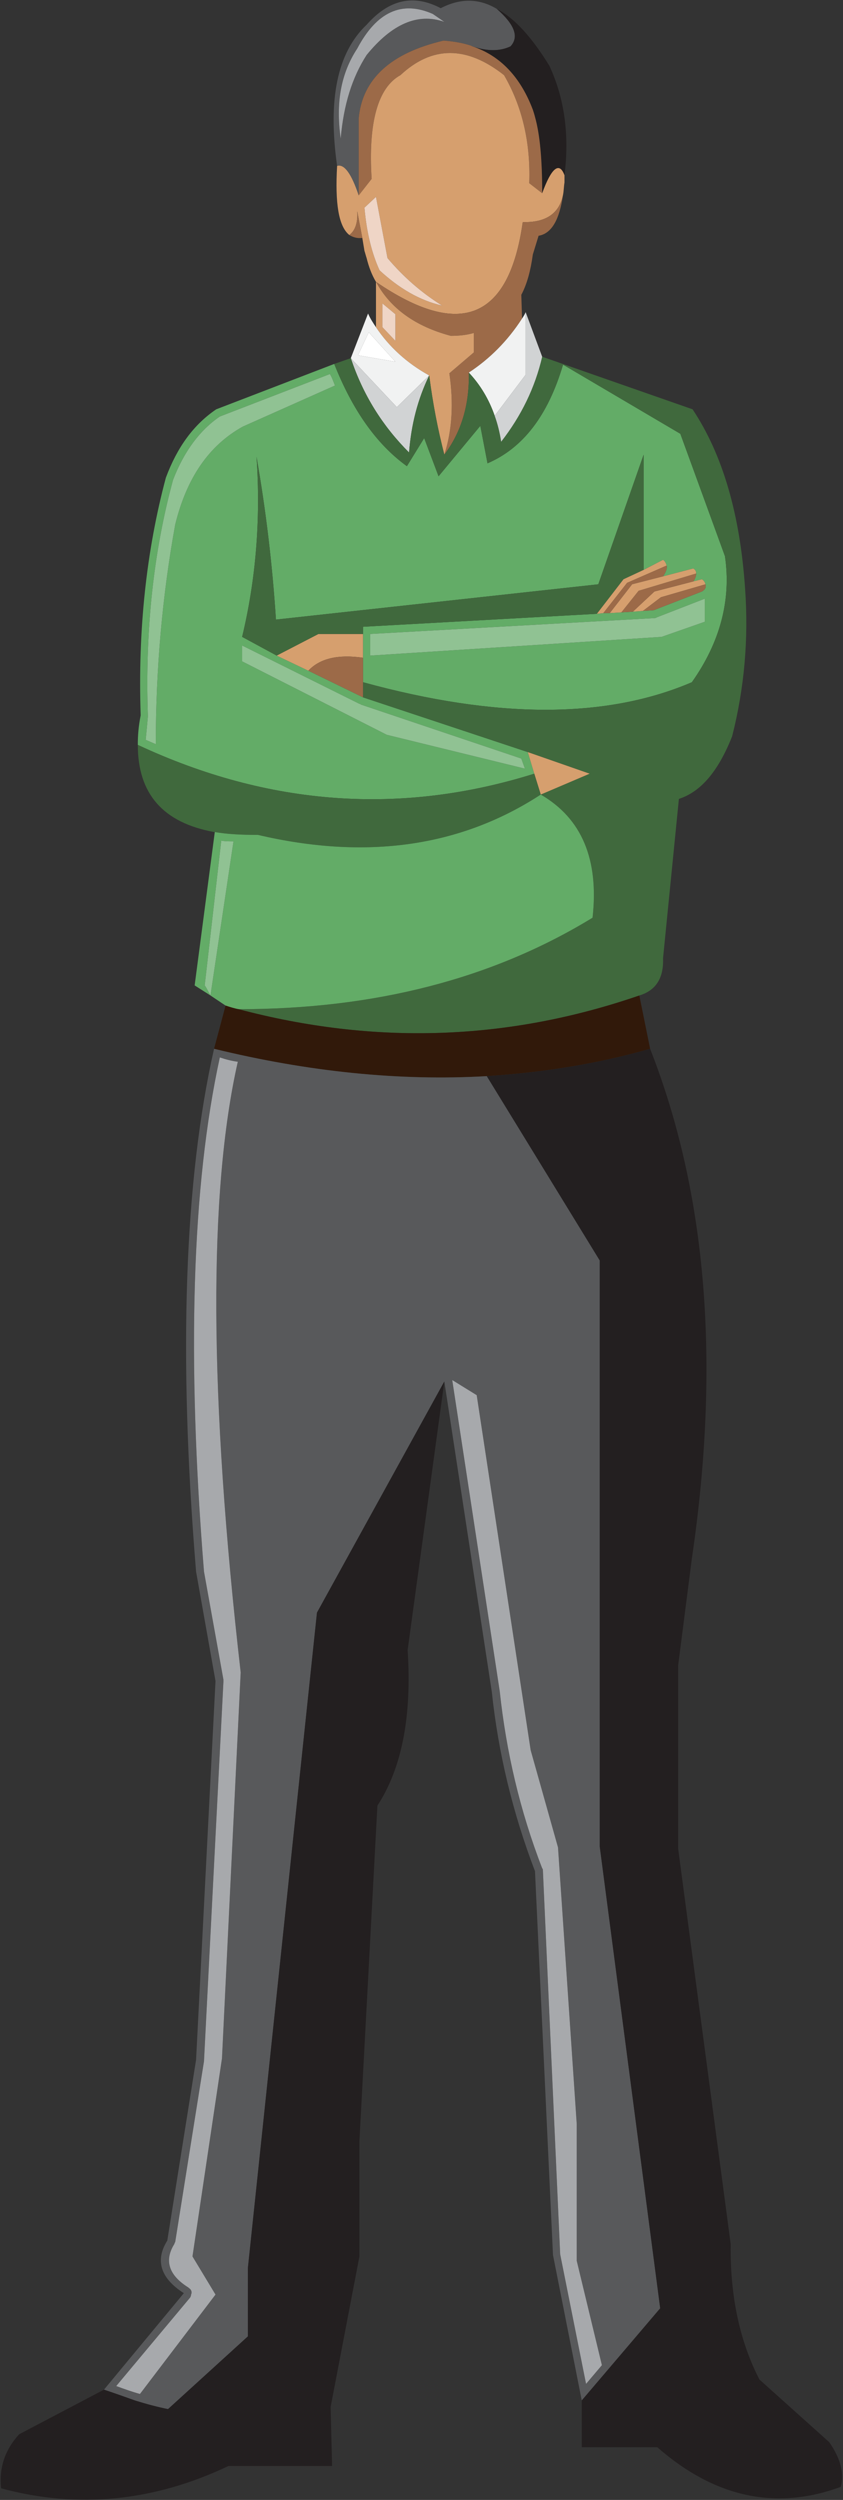 <?xml version="1.0" encoding="UTF-8" standalone="no"?>
<!DOCTYPE svg PUBLIC "-//W3C//DTD SVG 1.1//EN" "http://www.w3.org/Graphics/SVG/1.1/DTD/svg11.dtd">
<svg width="100%" height="100%" viewBox="0 0 244 723" version="1.1" xmlns="http://www.w3.org/2000/svg" xmlns:xlink="http://www.w3.org/1999/xlink" xml:space="preserve" xmlns:serif="http://www.serif.com/" style="fill-rule:evenodd;clip-rule:evenodd;stroke-linejoin:round;stroke-miterlimit:1.414;">
    <rect x="0" y="0" width="244" height="723" fill="#333333" stroke="none"/>
    <g transform="matrix(1,0,0,1,-2313.32,-1673.06)">
        <g transform="matrix(4.167,0,0,4.167,0,0)">
            <path d="M580.618,405.32C579.618,406.869 579.019,408.768 578.818,411.118C578.469,408.669 578.818,406.619 579.968,404.87C581.317,402.321 583.066,401.521 585.216,402.471L586.016,403.021C584.166,402.371 582.367,403.17 580.618,405.32ZM585.766,402.071C583.866,401.072 582.167,401.471 580.618,403.22C578.568,405.17 577.919,408.419 578.568,413.016C579.068,412.867 579.568,413.566 580.068,415.066L580.068,409.718C580.318,406.969 582.317,405.17 585.966,404.32C586.615,404.37 587.265,404.47 587.865,404.67L587.965,404.72C589.015,405.07 589.864,405.07 590.613,404.72C591.214,404.07 590.914,403.22 589.664,402.121C588.415,401.372 587.115,401.372 585.766,402.071Z" style="fill:rgb(88,89,91);fill-rule:nonzero;"/>
        </g>
        <g transform="matrix(4.167,0,0,4.167,0,0)">
            <path d="M578.818,411.118C579.019,408.768 579.618,406.869 580.618,405.32C582.367,403.17 584.166,402.371 586.016,403.021L585.216,402.471C583.066,401.521 581.317,402.321 579.968,404.87C578.818,406.62 578.469,408.669 578.818,411.118Z" style="fill:rgb(167,169,172);fill-rule:nonzero;"/>
        </g>
        <g transform="matrix(4.167,0,0,4.167,0,0)">
            <path d="M592.163,409.118C592.213,409.268 592.263,409.419 592.313,409.618C592.663,410.868 592.813,412.617 592.813,414.916C593.463,413.117 594.013,412.716 594.362,413.667C594.712,410.868 594.362,408.319 593.313,406.069C592.113,404.12 590.914,402.771 589.664,402.121C590.914,403.22 591.214,404.07 590.613,404.72C589.864,405.07 589.015,405.07 587.965,404.72C589.914,405.37 591.313,406.869 592.163,409.118Z" style="fill:rgb(35,31,32);fill-rule:nonzero;"/>
        </g>
        <g transform="matrix(4.167,0,0,4.167,0,0)">
            <path d="M592.313,409.618C592.263,409.419 592.213,409.268 592.163,409.118C591.313,406.869 589.914,405.37 587.965,404.72L587.865,404.67C587.265,404.47 586.615,404.37 585.966,404.32C582.317,405.17 580.318,406.969 580.068,409.718L580.068,415.066L580.968,413.917C580.718,409.967 581.417,407.569 582.967,406.719C585.166,404.67 587.564,404.67 590.164,406.719C591.413,408.869 592.014,411.368 591.913,414.216L592.813,414.916C592.813,412.617 592.663,410.868 592.313,409.618Z" style="fill:rgb(156,106,72);fill-rule:nonzero;"/>
        </g>
        <g transform="matrix(4.167,0,0,4.167,0,0)">
            <path d="M581.268,415.166L582.067,419.414C583.167,420.713 584.416,421.813 585.865,422.712C584.316,422.363 582.867,421.513 581.518,420.263C580.968,419.064 580.617,417.615 580.468,415.916L581.268,415.166ZM590.164,406.719C587.564,404.67 585.166,404.67 582.967,406.719C581.417,407.569 580.718,409.967 580.968,413.917L580.068,415.066C579.568,413.566 579.068,412.867 578.568,413.016C578.419,415.616 578.669,417.215 579.418,417.815C579.818,417.515 580.018,416.965 579.968,416.166L580.318,418.014L580.468,418.915C580.518,419.064 580.567,419.264 580.618,419.414C580.768,420.014 580.968,420.564 581.268,421.063C587.115,425.062 590.514,423.663 591.463,416.915C593.063,416.965 594.013,416.315 594.263,415.016C594.313,414.766 594.313,414.466 594.362,414.167C594.362,414.016 594.362,413.816 594.362,413.667C594.013,412.716 593.463,413.117 592.813,414.916L591.913,414.216C592.014,411.368 591.413,408.869 590.164,406.719Z" style="fill:rgb(214,159,110);fill-rule:nonzero;"/>
        </g>
        <g transform="matrix(4.167,0,0,4.167,0,0)">
            <path d="M582.067,419.414L581.268,415.166L580.468,415.916C580.617,417.615 580.968,419.064 581.518,420.264C582.867,421.513 584.316,422.363 585.865,422.712C584.416,421.813 583.167,420.713 582.067,419.414Z" style="fill:rgb(239,213,198);fill-rule:nonzero;"/>
        </g>
        <g transform="matrix(4.167,0,0,4.167,0,0)">
            <path d="M580.118,450.352C580.168,450.352 580.168,450.352 580.218,450.402L591.363,454.15L591.613,454.85L582.018,452.501L571.971,447.403L571.971,446.303L580.118,450.352ZM580.867,447.003L580.867,445.503L600.56,444.404C600.609,444.404 600.71,444.404 600.76,444.354L604.108,443.054L604.108,444.654L601.109,445.704L580.867,447.003ZM567.173,434.808C567.923,432.859 569.022,431.359 570.422,430.41L578.068,427.461C578.219,427.711 578.318,428.01 578.419,428.26L572.021,431.109C569.672,432.409 568.123,434.658 567.323,437.907C566.424,442.855 565.974,447.953 565.974,453.151C565.724,453.05 565.523,452.951 565.273,452.851C565.324,452.351 565.374,451.801 565.424,451.252C565.424,451.202 565.424,451.202 565.424,451.151C565.224,445.204 565.823,439.756 567.173,434.808ZM570.172,429.91C568.622,430.96 567.473,432.508 566.673,434.658C565.324,439.706 564.724,445.204 564.924,451.151C564.774,451.901 564.724,452.55 564.724,453.201C573.82,457.449 583.017,458.098 592.263,455.2L591.813,453.701L580.368,449.902L576.569,448.052L574.37,447.003L571.971,445.704C572.921,441.755 573.271,437.557 572.971,433.209C573.62,436.907 574.07,440.656 574.32,444.504L596.711,442.055L599.86,433.058L599.86,441.055L601.209,440.356C601.359,440.456 601.409,440.606 601.459,440.755C601.51,440.956 601.409,441.206 601.209,441.505L603.309,440.956C603.459,441.055 603.509,441.155 603.509,441.305C603.509,441.456 603.459,441.655 603.309,441.855L603.908,441.706C604.059,441.805 604.108,441.905 604.158,442.055C604.208,442.254 604.158,442.405 603.908,442.555L600.56,443.854L599.81,443.904L599.11,443.955L598.311,444.004L597.511,444.054L597.062,444.054L596.611,444.104L580.368,445.003L580.368,448.852C589.664,451.401 597.261,451.401 603.209,448.852C605.158,446.103 605.957,443.155 605.508,440.106L602.409,431.609L594.262,426.811C593.213,430.36 591.463,432.609 589.015,433.659L588.515,431.059L585.615,434.558L584.616,431.909L583.416,433.858C581.268,432.309 579.618,429.91 578.368,426.761L570.172,429.91Z" style="fill:rgb(99,172,103);fill-rule:nonzero;"/>
        </g>
        <g transform="matrix(4.167,0,0,4.167,0,0)">
            <path d="M570.422,430.41C569.022,431.359 567.923,432.859 567.173,434.808C565.823,439.756 565.224,445.204 565.424,451.151C565.424,451.202 565.424,451.202 565.424,451.252C565.374,451.801 565.324,452.351 565.273,452.851C565.523,452.951 565.724,453.05 565.974,453.151C565.974,447.953 566.424,442.855 567.323,437.907C568.123,434.658 569.672,432.409 572.021,431.109L578.419,428.26C578.318,428.01 578.219,427.711 578.068,427.461L570.422,430.41Z" style="fill:rgb(144,194,147);fill-rule:nonzero;"/>
        </g>
        <g transform="matrix(4.167,0,0,4.167,0,0)">
            <path d="M580.867,445.503L580.867,447.003L601.109,445.704L604.108,444.654L604.108,443.054L600.76,444.354C600.71,444.404 600.609,444.404 600.56,444.404L580.867,445.503Z" style="fill:rgb(144,194,147);fill-rule:nonzero;"/>
        </g>
        <g transform="matrix(4.167,0,0,4.167,0,0)">
            <path d="M580.218,450.402C580.168,450.352 580.168,450.352 580.118,450.352L571.971,446.303L571.971,447.403L582.018,452.501L591.613,454.85L591.363,454.15L580.218,450.402Z" style="fill:rgb(144,194,147);fill-rule:nonzero;"/>
        </g>
        <g transform="matrix(4.167,0,0,4.167,0,0)">
            <path d="M594.262,415.016C594.013,416.315 593.063,416.965 591.463,416.915C590.514,423.663 587.115,425.062 581.268,421.063C582.267,422.913 584.017,424.162 586.465,424.812C587.016,424.812 587.564,424.762 588.064,424.612L588.064,425.961L586.365,427.411C586.665,429.46 586.565,431.359 586.016,433.058C587.215,431.46 587.765,429.56 587.715,427.361C589.164,426.412 590.414,425.162 591.413,423.612L591.363,421.963C591.764,421.213 592.014,420.263 592.163,419.165L592.563,417.865C593.463,417.714 594.013,416.765 594.262,415.016Z" style="fill:rgb(156,106,72);fill-rule:nonzero;"/>
        </g>
        <g transform="matrix(4.167,0,0,4.167,0,0)">
            <path d="M591.663,423.163C591.613,423.312 591.514,423.462 591.413,423.613C590.414,425.162 589.164,426.412 587.715,427.361C588.515,428.211 589.114,429.211 589.514,430.36L591.663,427.511L591.663,423.163Z" style="fill:rgb(241,242,242);fill-rule:nonzero;"/>
        </g>
        <g transform="matrix(4.167,0,0,4.167,0,0)">
            <path d="M579.418,417.815C579.668,417.964 579.968,418.065 580.318,418.014L579.968,416.166C580.018,416.965 579.818,417.515 579.418,417.815Z" style="fill:rgb(156,106,72);fill-rule:nonzero;"/>
        </g>
        <g transform="matrix(4.167,0,0,4.167,0,0)">
            <path d="M581.717,422.563L582.617,423.312L582.617,425.162L581.717,424.212L581.717,422.563ZM581.268,424.212C582.167,425.561 583.417,426.711 584.966,427.561C585.216,429.51 585.565,431.309 586.016,433.058C586.565,431.359 586.665,429.46 586.365,427.411L588.064,425.961L588.064,424.612C587.564,424.762 587.016,424.812 586.465,424.812C584.017,424.162 582.267,422.913 581.268,421.063L581.268,424.212Z" style="fill:rgb(214,159,110);fill-rule:nonzero;"/>
        </g>
        <g transform="matrix(4.167,0,0,4.167,0,0)">
            <path d="M582.617,423.312L581.717,422.563L581.717,424.212L582.617,425.162L582.617,423.312Z" style="fill:rgb(239,213,198);fill-rule:nonzero;"/>
        </g>
        <g transform="matrix(4.167,0,0,4.167,0,0)">
            <path d="M580.018,426.162L580.768,424.562L582.617,426.611L580.018,426.162ZM584.966,427.561C583.417,426.711 582.167,425.561 581.268,424.212C581.067,423.913 580.867,423.612 580.718,423.262L579.519,426.361L582.717,429.76L584.966,427.561Z" style="fill:rgb(241,242,242);fill-rule:nonzero;"/>
        </g>
        <g transform="matrix(4.167,0,0,4.167,0,0)">
            <path d="M580.768,424.562L580.018,426.162L582.617,426.611L580.768,424.562Z" style="fill:white;fill-rule:nonzero;"/>
        </g>
        <g transform="matrix(4.167,0,0,4.167,0,0)">
            <path d="M584.966,427.561L582.717,429.76L579.519,426.361C580.368,428.911 581.717,431.059 583.566,432.909C583.717,430.96 584.166,429.211 584.966,427.561Z" style="fill:rgb(209,211,212);fill-rule:nonzero;"/>
        </g>
        <g transform="matrix(4.167,0,0,4.167,0,0)">
            <path d="M579.519,426.361L578.369,426.761C579.618,429.91 581.268,432.309 583.417,433.858L584.616,431.909L585.615,434.558L588.515,431.059L589.015,433.659C591.463,432.609 593.213,430.36 594.263,426.811L602.409,431.609L605.508,440.106C605.958,443.155 605.158,446.103 603.209,448.852C597.261,451.401 589.664,451.401 580.368,448.852L580.368,449.902L591.813,453.701L596.111,455.2L592.713,456.649C595.562,458.298 596.762,461.147 596.312,465.196C589.364,469.444 581.168,471.544 571.722,471.544C581.168,474.043 590.414,473.743 599.561,470.593C600.71,470.244 601.26,469.394 601.209,467.995L602.309,456.949C603.858,456.449 605.058,455 606.008,452.601C606.857,449.253 607.157,445.853 606.907,442.355C606.558,437.207 605.357,433.058 603.259,429.91L592.813,426.261C592.313,428.411 591.363,430.36 589.964,432.159C589.864,431.509 589.714,430.91 589.514,430.36C589.114,429.211 588.515,428.211 587.715,427.361C587.765,429.56 587.215,431.46 586.016,433.058C585.565,431.309 585.216,429.51 584.966,427.561C584.166,429.211 583.717,430.96 583.566,432.909C581.717,431.059 580.368,428.911 579.519,426.361Z" style="fill:rgb(64,105,61);fill-rule:nonzero;"/>
        </g>
        <g transform="matrix(4.167,0,0,4.167,0,0)">
            <path d="M589.514,430.36C589.714,430.91 589.864,431.509 589.964,432.159C591.363,430.36 592.313,428.411 592.813,426.261L591.663,423.163L591.663,427.51L589.514,430.36Z" style="fill:rgb(209,211,212);fill-rule:nonzero;"/>
        </g>
        <g transform="matrix(4.167,0,0,4.167,0,0)">
            <path d="M580.368,447.153L580.368,445.503L577.27,445.503L574.37,447.003L576.569,448.052C577.369,447.203 578.618,446.903 580.368,447.153Z" style="fill:rgb(214,159,110);fill-rule:nonzero;"/>
        </g>
        <g transform="matrix(4.167,0,0,4.167,0,0)">
            <path d="M580.368,447.153C578.618,446.903 577.369,447.203 576.569,448.052L580.368,449.902L580.368,448.852L580.368,447.153Z" style="fill:rgb(156,106,72);fill-rule:nonzero;"/>
        </g>
        <g transform="matrix(4.167,0,0,4.167,0,0)">
            <path d="M577.27,445.503L580.368,445.503L580.368,445.003L596.611,444.104L598.461,441.706L599.86,441.055L599.86,433.058L596.711,442.055L574.32,444.504C574.07,440.656 573.62,436.907 572.971,433.209C573.271,437.557 572.921,441.755 571.971,445.704L574.37,447.003L577.27,445.503Z" style="fill:rgb(64,105,61);fill-rule:nonzero;"/>
        </g>
        <g transform="matrix(4.167,0,0,4.167,0,0)">
            <path d="M591.813,453.701L592.263,455.2L592.713,456.649L596.111,455.2L591.813,453.701Z" style="fill:rgb(214,159,110);fill-rule:nonzero;"/>
        </g>
        <g transform="matrix(4.167,0,0,4.167,0,0)">
            <path d="M592.713,456.649L592.263,455.2C583.017,458.098 573.82,457.449 564.725,453.201C564.725,456.599 566.474,458.598 570.021,459.249L570.072,459.249C570.922,459.398 571.921,459.448 573.07,459.448C580.567,461.198 587.115,460.297 592.713,456.649Z" style="fill:rgb(64,105,61);fill-rule:nonzero;"/>
        </g>
        <g transform="matrix(4.167,0,0,4.167,0,0)">
            <path d="M570.521,459.848C570.771,459.898 571.071,459.898 571.371,459.898L569.772,470.593L570.821,471.294C571.121,471.393 571.422,471.493 571.722,471.544C581.168,471.544 589.364,469.444 596.312,465.196C596.762,461.147 595.562,458.298 592.713,456.649C587.115,460.297 580.567,461.198 573.07,459.448C571.921,459.448 570.922,459.398 570.072,459.249L568.673,469.894L569.772,470.593C569.622,470.343 569.522,470.093 569.372,469.894L570.521,459.848Z" style="fill:rgb(99,172,103);fill-rule:nonzero;"/>
        </g>
        <g transform="matrix(4.167,0,0,4.167,0,0)">
            <path d="M571.371,459.898C571.071,459.898 570.771,459.898 570.521,459.848L569.372,469.894C569.522,470.093 569.622,470.343 569.772,470.593L571.371,459.898Z" style="fill:rgb(144,194,147);fill-rule:nonzero;"/>
        </g>
        <g transform="matrix(4.167,0,0,4.167,0,0)">
            <path d="M571.722,471.544C571.422,471.493 571.121,471.393 570.821,471.294L570.021,474.293C576.569,475.891 582.917,476.542 588.965,476.191C592.863,475.941 596.661,475.341 600.31,474.293L599.561,470.593C590.414,473.743 581.168,474.043 571.722,471.544Z" style="fill:rgb(49,25,10);fill-rule:nonzero;"/>
        </g>
        <g transform="matrix(4.167,0,0,4.167,0,0)">
            <path d="M586.565,497.283L588.265,498.333L592.014,522.972L593.912,529.72L595.212,548.913L595.212,558.409L596.961,565.656L595.861,566.955L594.063,557.959L592.863,531.319C592.863,531.269 592.863,531.219 592.813,531.17C591.264,527.17 590.313,523.073 589.864,518.875L586.565,497.283ZM570.422,474.892C570.871,475.042 571.271,475.142 571.671,475.192C569.622,484.238 569.672,498.382 571.871,517.576L570.571,544.364L568.522,558.109L570.122,560.757L564.874,567.655C564.324,567.504 563.774,567.305 563.225,567.105L568.322,561.007C568.373,560.958 568.423,560.857 568.423,560.757C568.473,560.658 568.473,560.557 568.423,560.458C568.373,560.358 568.272,560.307 568.223,560.257C566.873,559.408 566.573,558.409 567.223,557.309C567.273,557.259 567.273,557.159 567.323,557.109L569.322,544.564L570.672,518.224C570.672,518.175 570.672,518.125 570.672,518.076L569.322,510.578C568.123,495.734 568.473,483.838 570.422,474.892ZM588.965,476.191C582.917,476.542 576.569,475.891 570.021,474.293C567.973,483.338 567.523,495.434 568.772,510.578L570.122,518.175L568.772,544.464L566.773,557.009C565.924,558.359 566.273,559.608 567.923,560.658L562.375,567.355C563.125,567.605 563.824,567.855 564.524,568.105C565.324,568.354 566.073,568.554 566.823,568.705L572.371,563.657L572.371,558.909L577.169,513.426L586.016,497.383L589.314,518.925C589.764,523.172 590.764,527.321 592.313,531.37L593.563,558.008L595.562,568.105L601.01,561.708L596.812,529.67L596.812,488.986L588.965,476.191Z" style="fill:rgb(88,89,91);fill-rule:nonzero;"/>
        </g>
        <g transform="matrix(4.167,0,0,4.167,0,0)">
            <path d="M571.671,475.192C571.271,475.142 570.871,475.042 570.422,474.892C568.473,483.838 568.123,495.734 569.322,510.578L570.672,518.076C570.672,518.125 570.672,518.175 570.672,518.224L569.322,544.564L567.323,557.109C567.273,557.159 567.273,557.259 567.223,557.309C566.573,558.409 566.873,559.408 568.223,560.257C568.272,560.307 568.373,560.358 568.423,560.458C568.473,560.557 568.473,560.658 568.423,560.757C568.423,560.857 568.373,560.958 568.322,561.007L563.225,567.105C563.774,567.305 564.324,567.504 564.874,567.655L570.122,560.757L568.522,558.109L570.571,544.364L571.871,517.576C569.672,498.382 569.622,484.238 571.671,475.192Z" style="fill:rgb(167,169,172);fill-rule:nonzero;"/>
        </g>
        <g transform="matrix(4.167,0,0,4.167,0,0)">
            <path d="M588.265,498.333L586.565,497.283L589.864,518.875C590.313,523.073 591.264,527.17 592.813,531.17C592.863,531.219 592.863,531.269 592.863,531.319L594.063,557.959L595.861,566.955L596.961,565.656L595.212,558.409L595.212,548.913L593.912,529.72L592.013,522.972L588.265,498.333Z" style="fill:rgb(167,169,172);fill-rule:nonzero;"/>
        </g>
        <g transform="matrix(4.167,0,0,4.167,0,0)">
            <path d="M601.459,440.755C601.409,440.606 601.359,440.456 601.209,440.356L599.86,441.055L598.461,441.706L596.611,444.104L597.062,444.054L598.711,441.955L601.459,440.755Z" style="fill:rgb(214,159,110);fill-rule:nonzero;"/>
        </g>
        <g transform="matrix(4.167,0,0,4.167,0,0)">
            <path d="M604.158,442.055C604.108,441.905 604.059,441.805 603.908,441.706L603.309,441.855L600.609,442.555L599.11,443.955L599.811,443.904L601.06,442.955L604.158,442.055Z" style="fill:rgb(214,159,110);fill-rule:nonzero;"/>
        </g>
        <g transform="matrix(4.167,0,0,4.167,0,0)">
            <path d="M603.309,441.855C603.459,441.655 603.509,441.456 603.509,441.305L599.51,442.504L598.311,444.004L599.11,443.955L600.609,442.555L603.309,441.855Z" style="fill:rgb(156,106,72);fill-rule:nonzero;"/>
        </g>
        <g transform="matrix(4.167,0,0,4.167,0,0)">
            <path d="M601.209,441.505C601.409,441.206 601.51,440.956 601.459,440.755L598.711,441.955L597.062,444.054L597.511,444.054L599.061,442.055L601.209,441.505Z" style="fill:rgb(156,106,72);fill-rule:nonzero;"/>
        </g>
        <g transform="matrix(4.167,0,0,4.167,0,0)">
            <path d="M603.309,440.956L601.209,441.505L599.061,442.055L597.511,444.054L598.311,444.004L599.51,442.504L603.509,441.305C603.509,441.156 603.459,441.055 603.309,440.956Z" style="fill:rgb(214,159,110);fill-rule:nonzero;"/>
        </g>
        <g transform="matrix(4.167,0,0,4.167,0,0)">
            <path d="M599.81,443.904L600.56,443.854L603.908,442.555C604.158,442.405 604.208,442.254 604.158,442.055L601.06,442.955L599.81,443.904Z" style="fill:rgb(156,106,72);fill-rule:nonzero;"/>
        </g>
        <g transform="matrix(4.167,0,0,4.167,0,0)">
            <path d="M600.31,474.293C596.661,475.341 592.863,475.941 588.965,476.191L596.812,488.986L596.812,529.67L601.01,561.708L595.562,568.104L595.562,571.353L600.81,571.353C604.808,574.852 609.057,575.752 613.555,574.102C613.805,573.203 613.555,572.153 612.755,571.003L607.906,566.655C606.558,564.056 605.857,560.908 605.907,557.259L602.259,529.82L602.259,517.076L603.209,509.678C605.208,496.133 604.258,484.338 600.31,474.293Z" style="fill:rgb(35,31,32);fill-rule:nonzero;"/>
        </g>
        <g transform="matrix(4.167,0,0,4.167,0,0)">
            <path d="M581.367,526.821C583.066,524.222 583.767,520.625 583.467,516.026L586.016,497.383L577.169,513.426L572.371,558.909L572.371,563.657L566.823,568.705C566.073,568.554 565.324,568.354 564.524,568.105C563.824,567.855 563.125,567.605 562.375,567.355L556.478,570.454C555.478,571.553 555.078,572.802 555.228,574.202C560.576,575.652 565.874,575.102 571.021,572.653L578.219,572.653L578.119,568.554L580.118,558.109L580.118,550.112L581.367,526.821Z" style="fill:rgb(35,31,32);fill-rule:nonzero;"/>
        </g>
    </g>
</svg>
